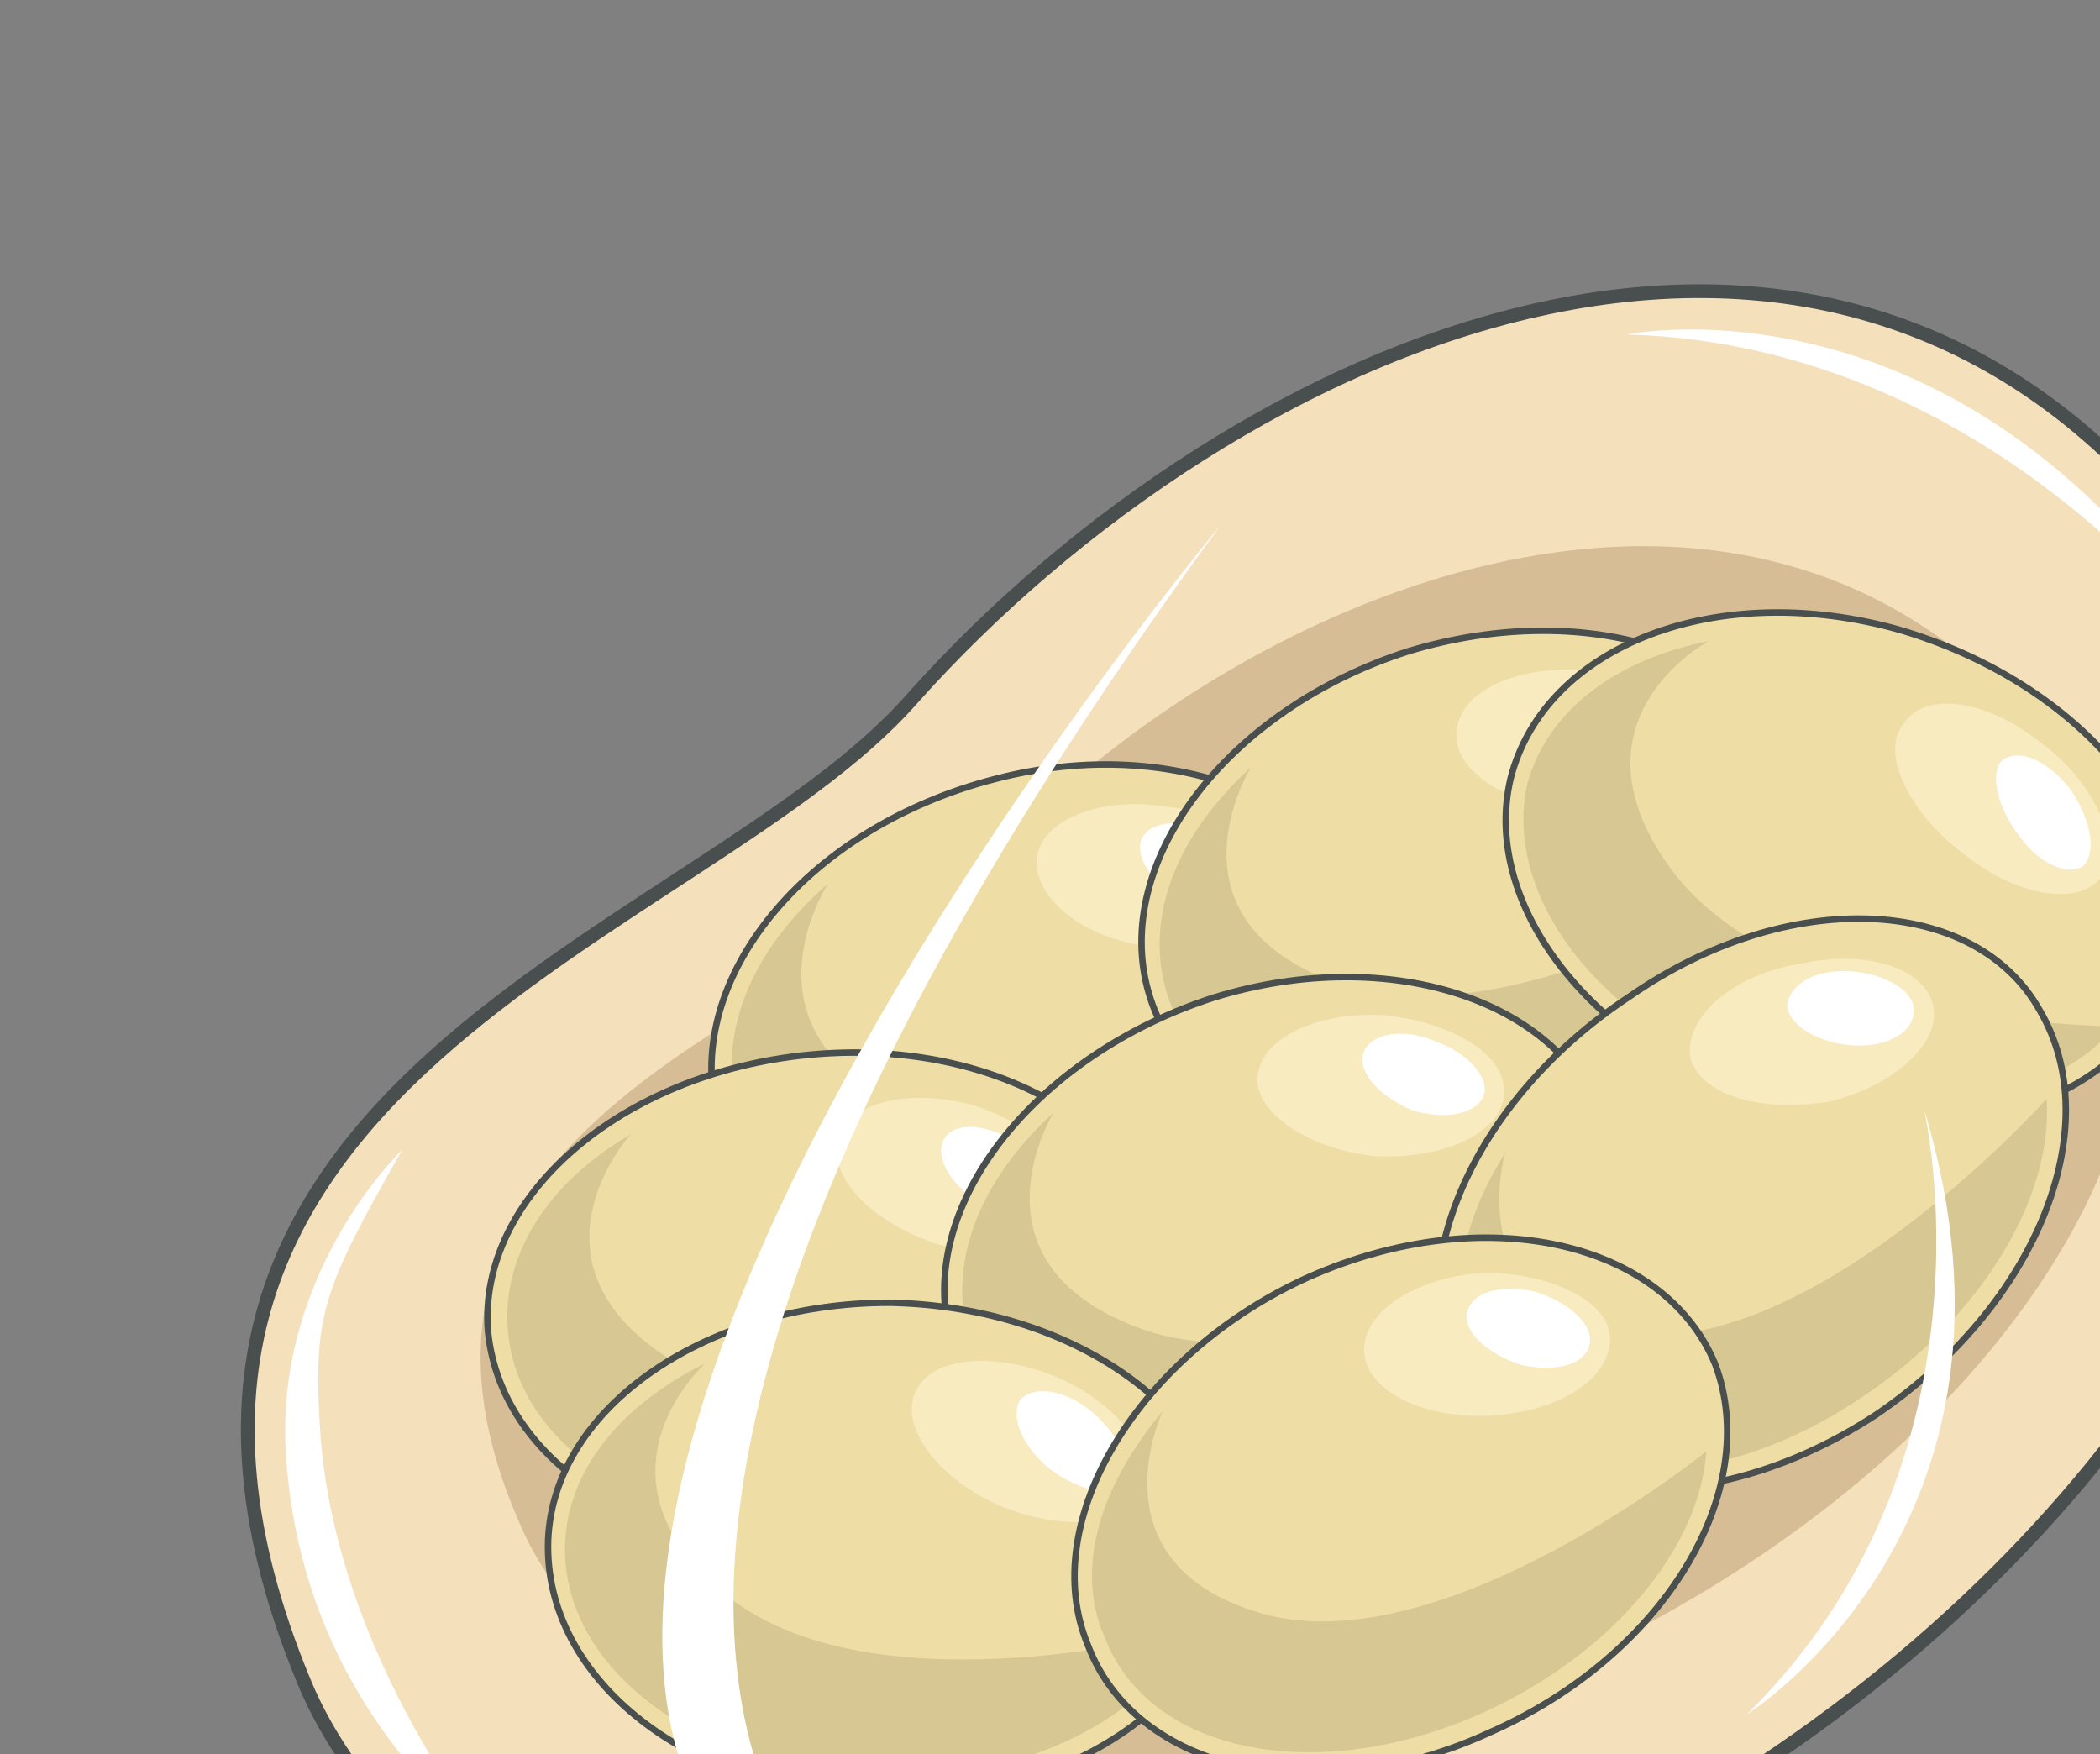 <svg xmlns="http://www.w3.org/2000/svg" version="1.0" viewBox="0 0 207.572 173.405"><rect x="0" y="0" width="207.572" height="173.405" fill="#808080" stroke="none"/><defs><clipPath clipPathUnits="userSpaceOnUse" id="a"><path d="M23.106 27.423H230.42v173.495H23.106z"/></clipPath></defs><path clip-path="url(#a)" d="M60.383 194.262c-13.152-4.317-25.644-16.55-30.361-28.063-24.625-59.344 39.136-73.375 60.043-97.12 31.701-35.62 93.084-63.682 128.822-11.874 44.513 65.1-65.76 166.54-158.504 137.057z" fill="#f5e0bc" fill-rule="evenodd"/><path clip-path="url(#a)" d="M76.534 171.916c-10.454-2.878-20.568-11.513-24.625-20.148-19.569-42.074 31.38-52.148 48.23-69.058 25.305-25.545 74.875-45.333 103.218-8.275 35.738 46.392-52.628 118.688-126.823 97.48z" fill="#d6bd96" fill-rule="evenodd"/><path d="M136.137 92.464c3.019 13.312-9.114 27.703-27.323 32.02-18.209 4.678-35.059-2.158-38.097-15.11-3.038-13.312 9.454-27.703 27.324-32.38 18.189-4.678 35.398 2.518 38.096 15.47z" fill="#efdda6" fill-rule="evenodd"/><path d="M134.119 100.659c-2.02 9.354-12.133 18.349-25.625 21.947-17.21 4.317-33.06-1.8-35.758-13.672-1.7-7.555 2.019-15.47 9.114-21.587 0 0-9.454 14.391 7.416 21.947 16.87 7.195 44.853-8.635 44.853-8.635z" fill="#d7c792" fill-rule="evenodd"/><path d="M126.503 88.446c-.34 3.638-6.096 6.177-12.852 5.097-6.436-.72-11.513-4.717-11.173-8.714.34-3.638 6.096-6.197 12.852-5.097 6.776.72 11.833 4.717 11.173 8.714z" fill="#f8ebc0" fill-rule="evenodd"/><path d="M124.325 88.087c-.68 2.178-3.718 2.538-7.116 1.099-3.038-1.46-5.077-4.377-4.397-6.196.68-1.82 4.057-2.199 7.115-.74 3.378 1.46 5.397 4.018 4.398 5.837z" fill="#fff" fill-rule="evenodd"/><path d="M136.457 92.464c2.699 13.312-9.434 27.703-27.643 32.02-17.87 4.678-35.079-2.158-38.117-15.11C68 96.062 80.151 81.67 98.36 76.994c17.87-4.678 35.08 2.518 38.097 15.47" fill="none" stroke="#494e4e" stroke-width=".64" stroke-miterlimit="8"/><path d="M115.29 125.124c1 13.652-12.812 25.884-31.34 27.683-18.53 1.78-34.7-7.555-35.72-21.227-1.019-13.292 13.153-25.524 31.342-27.323 18.529-1.8 34.699 7.555 35.718 20.867z" fill="#efdda6" fill-rule="evenodd"/><path d="M112.132 133c-3.698 8.994-14.791 16.55-28.603 17.629-17.489 1.799-32.3-6.836-33.32-19.069-.679-7.555 4.038-14.75 12.113-19.428 0 0-11.433 12.592 4.038 22.307 15.83 10.073 45.772-1.44 45.772-1.44z" fill="#d7c792" fill-rule="evenodd"/><path d="M106.176 119.727c-1.02 3.598-7.096 5.037-13.532 3.238-6.416-2.158-10.814-6.476-9.794-10.433 1.02-3.598 7.095-5.037 13.512-3.238 6.436 2.158 10.813 6.476 9.814 10.433z" fill="#f8ebc0" fill-rule="evenodd"/><path d="M104.177 119.388c-1.02 1.779-4.078 1.439-7.116-.36-3.058-1.8-4.757-4.657-3.738-6.456 1.02-1.8 4.418-1.44 7.116.36 3.058 1.798 4.737 4.657 3.738 6.456z" fill="#fff" fill-rule="evenodd"/><path d="M115.35 125.124c1.34 13.652-12.812 25.884-31.36 27.683-18.55 1.78-34.4-7.555-35.76-21.227-1.019-13.292 13.153-25.524 31.702-27.323 18.548-1.8 34.399 7.555 35.418 20.867" fill="none" stroke="#494e4e" stroke-width=".64" stroke-miterlimit="8"/><path d="M178.072 77.713c3.698 12.972-7.775 28.103-25.684 33.86-17.91 5.756-35.479-.36-38.857-13.333-3.718-12.972 7.775-28.103 25.685-33.5 17.909-5.776 35.138 0 38.856 12.973z" fill="#efdda6" fill-rule="evenodd"/><path d="M176.253 85.888c-1.679 9.694-11.453 19.388-24.625 23.346-16.85 5.377-33.04.36-36.418-11.493-2.039-7.536 1.34-15.43 8.435-21.907 0 0-9.114 14.731 8.095 21.187 17.53 6.476 44.513-11.133 44.513-11.133z" fill="#d7c792" fill-rule="evenodd"/><path d="M168.258 74.055c-.32 3.918-6.056 6.416-12.812 6.076-6.736-.72-11.813-3.937-11.473-7.855.34-3.937 5.736-6.436 12.492-6.076 6.736.72 11.793 3.937 11.793 7.855z" fill="#f8ebc0" fill-rule="evenodd"/><path d="M166.1 74.095c-.68 2.179-4.038 2.539-7.076 1.46-3.358-1.46-5.397-3.998-4.718-5.797.34-1.82 3.698-2.559 6.736-1.1 3.358 1.1 5.377 3.638 5.057 5.437z" fill="#fff" fill-rule="evenodd"/><path d="M178.072 77.653c3.698 12.912-7.775 28.003-25.684 33.74-17.91 5.376-35.14-.36-38.857-13.292-3.718-12.913 7.775-28.003 25.685-33.74 17.909-5.397 35.478.36 38.856 13.292" fill="none" stroke="#494e4e" stroke-width=".64" stroke-miterlimit="8"/><path d="M158.404 111.912c3.698 12.972-7.755 28.083-25.624 33.84-17.85 5.396-35.06-.36-38.757-13.312-3.718-12.972 7.755-28.083 25.624-33.84 17.85-5.416 35.379.36 38.757 13.312z" fill="#efdda6" fill-rule="evenodd"/><path d="M157.145 120.087c-2.019 9.734-11.473 19.089-24.985 23.426-16.87 5.397-33.08 0-36.458-11.533-2.039-7.575 1.34-15.51 8.435-22.007 0 0-9.115 14.791 8.455 21.287 17.21 6.477 44.553-11.173 44.553-11.173z" fill="#d7c792" fill-rule="evenodd"/><path d="M148.67 108.194c-.34 3.918-6.096 6.417-12.852 6.077-6.436-.72-11.853-4.298-11.513-7.855.34-3.938 6.096-6.437 12.512-6.077 6.776.72 12.173 3.938 11.853 7.855z" fill="#f8ebc0" fill-rule="evenodd"/><path d="M146.651 108.294c-.68 1.78-3.738 2.479-7.116 1.42-3.378-1.42-5.416-3.918-4.737-5.717.68-1.779 3.718-2.499 7.116-1.06 3.038 1.06 5.397 3.558 4.737 5.357z" fill="#fff" fill-rule="evenodd"/><path d="M158.744 111.912c3.358 12.972-8.095 28.083-25.964 33.84-17.85 5.396-35.06-.36-38.757-13.312-3.718-12.972 8.095-28.083 25.944-33.84 17.53-5.416 35.059.36 38.777 13.312" fill="none" stroke="#494e4e" stroke-width=".64" stroke-miterlimit="8"/><path d="M214.39 95.242c-3.038 12.912-20.228 19.369-38.437 14.352-17.849-5.017-30.001-19.728-26.624-32.64 3.378-13.273 20.568-19.749 38.437-14.712 17.85 5.017 29.982 19.728 26.624 33z" fill="#efdda6" fill-rule="evenodd"/><path d="M209.113 101.439c-6.076 7.195-19.248 10.053-32.44 6.116-17.23-4.677-28.403-18.33-25.685-30.182 2.02-7.176 8.775-12.212 17.91-14.011 0 0-14.871 7.915-3.378 23.006 11.833 15.07 43.593 15.07 43.593 15.07z" fill="#d7c792" fill-rule="evenodd"/><path d="M207.734 86.647c-2.019 2.859-8.115 2.16-13.512-2.158-5.396-3.958-8.455-10.054-6.076-12.932 2.019-3.238 8.095-2.519 13.512 1.799 5.397 3.957 8.095 10.053 6.076 13.291z" fill="#f8ebc0" fill-rule="evenodd"/><path d="M205.955 85.548c-1.339 1.08-4.317 0-6.316-2.878-2.319-2.898-2.998-6.496-1.659-7.576 1.659-1.099 4.317 0 6.636 2.879 1.999 2.898 2.658 6.136 1.34 7.575z" fill="#fff" fill-rule="evenodd"/><path d="M214.73 95.242c-3.378 12.912-20.568 19.369-38.437 14.352-18.209-5.017-30.022-19.728-26.983-32.64 3.377-13.273 20.567-19.749 38.436-14.712 18.21 5.377 30.002 19.728 26.984 33" fill="none" stroke="#494e4e" stroke-width=".64" stroke-miterlimit="8"/><path d="M121.326 153.607c0 13.692-15.19 24.485-33.74 24.125-18.548 0-33.739-11.153-33.399-24.845 0-13.312 15.191-24.125 33.74-24.125 18.548.36 33.72 11.533 33.4 24.845z" fill="#efdda6" fill-rule="evenodd"/><path d="M117.649 161.142c-4.378 8.655-16.21 14.791-30.042 14.432-17.57 0-31.76-10.114-31.76-22.387 0-7.935 5.756-14.451 13.85-18.429 0 0-12.492 11.214 2.36 23.126 14.87 11.553 45.592 3.258 45.592 3.258z" fill="#d7c792" fill-rule="evenodd"/><path d="M112.952 147.15c-1.34 3.599-7.416 4.318-13.812 1.8-6.056-2.519-10.114-7.556-8.755-11.154 1.34-3.597 7.416-4.317 13.812-1.798 6.056 2.518 10.094 7.555 8.755 11.153z" fill="#f8ebc0" fill-rule="evenodd"/><path d="M110.813 146.311c-1 1.8-3.998 1.08-6.996-1.079-2.658-2.159-3.997-5.057-2.998-6.856 1.34-1.459 4.337-1.08 6.996 1.08 2.658 2.158 4.317 5.416 2.998 6.855z" fill="#fff" fill-rule="evenodd"/><path d="M121.646 153.607c-.32 13.692-15.51 24.485-34.06 24.125-18.568 0-33.419-11.153-33.419-24.845 0-13.312 15.191-24.125 33.74-24.125 18.908.36 33.74 11.533 33.74 24.845" fill="none" stroke="#494e4e" stroke-width=".64" stroke-miterlimit="8"/><path d="M201.638 99.9c6.756 11.512-.66 29.502-16.21 39.935-15.87 10.434-34.12 9.714-40.876-1.799-6.756-11.153.68-29.142 16.23-39.576 15.87-10.793 34.1-9.714 40.856 1.44z" fill="#efdda6" fill-rule="evenodd"/><path d="M202.297 108.614c.66 9.694-6.396 21.547-18.189 29.442-14.81 10.054-31.66 9.714-37.717-.7-3.717-6.475-2.698-15.45 2.359-23.345 0 0-4.717 16.51 13.472 17.949 18.189 1.08 40.075-23.346 40.075-23.346z" fill="#d7c792" fill-rule="evenodd"/><path d="M191.104 99.58c.66 3.577-4.057 7.895-10.473 9.334-6.776 1.06-12.513-.72-13.532-4.317-.68-3.938 4.057-8.255 10.813-9.335 6.436-1.439 12.513.36 13.192 4.318z" fill="#f8ebc0" fill-rule="evenodd"/><path d="M189.125 100.04c0 2.178-3.038 3.617-6.396 3.257-3.378-.36-6.076-2.178-6.076-3.997.34-2.179 3.038-3.638 6.736-3.258 3.378.36 6.056 2.178 5.736 3.997z" fill="#fff" fill-rule="evenodd"/><path d="M201.638 99.9c6.756 11.512-.32 29.142-16.21 39.935-15.87 10.434-34.12 9.714-40.876-1.799s.68-29.142 16.57-39.576c15.53-10.793 34.1-10.074 40.516 1.44" fill="none" stroke="#494e4e" stroke-width=".64" stroke-miterlimit="8"/><path d="M169.217 134.838c5.037 12.593-5.056 28.803-21.926 36.738-17.19 7.555-35.039 3.598-40.096-9.015-4.737-12.232 5.057-28.822 22.247-36.377 17.19-7.576 35.038-3.598 39.775 8.654z" fill="#efdda6" fill-rule="evenodd"/><path d="M168.658 143.453c-.66 9.714-9.454 20.168-22.287 25.924-16.23 7.196-32.8 3.958-37.177-7.555-3.058-6.856-.34-15.13 5.736-22.347 0 0-7.435 15.491 10.474 20.188 17.91 4.318 43.254-16.21 43.254-16.21z" fill="#d7c792" fill-rule="evenodd"/><path d="M159.144 132.32c0 3.977-5.057 7.235-11.813 7.595-6.736.36-12.493-2.518-12.493-6.496 0-3.997 5.417-7.235 11.833-7.615 6.736 0 12.473 2.898 12.473 6.516z" fill="#f8ebc0" fill-rule="evenodd"/><path d="M157.145 132.74c-.34 2.178-3.378 2.898-6.736 2.178-3.378-1.08-5.737-3.258-5.397-5.077.34-2.178 3.378-2.918 6.736-2.178 3.378 1.079 5.717 3.258 5.397 5.077z" fill="#fff" fill-rule="evenodd"/><path d="M169.537 134.838c4.717 12.593-5.057 28.803-22.246 36.378-17.19 7.915-35.039 3.958-39.776-8.655-5.057-12.232 5.057-28.822 21.927-36.377 17.19-7.576 35.038-3.598 40.095 8.654" fill="none" stroke="#494e4e" stroke-width=".64" stroke-miterlimit="8"/><path clip-path="url(#a)" d="M60.423 194.302c-13.152-4.317-25.644-16.55-30.361-28.063-24.625-59.344 39.136-73.375 60.043-97.12 31.701-35.62 93.084-63.682 128.822-11.874 44.513 65.1-65.76 166.54-158.504 137.057" fill="none" stroke="#494e4e" stroke-width="1.359" stroke-miterlimit="8"/><path d="M39.756 113.651s-12.532 11.893-11.513 29.882c1.02 16.57 8.795 29.522 20.967 39.596 0 0-16.23-19.068-17.59-42.114-.659-11.154.34-13.672 8.136-27.364z" fill="#fff" fill-rule="evenodd"/><path clip-path="url(#a)" d="M120.687 51.849S17.07 175.873 93.703 196.72c0 0-62.442-22.647 26.984-144.872zm40.136-18.789s34.339-7.196 59.563 33.42c0 0-21.866-32.34-59.563-33.42z" fill="#fff" fill-rule="evenodd"/><path d="M190.185 109.654s8.075 34.599-17.53 59.803c0 0 29.982-18.728 17.53-59.803z" fill="#fff" fill-rule="evenodd"/></svg>